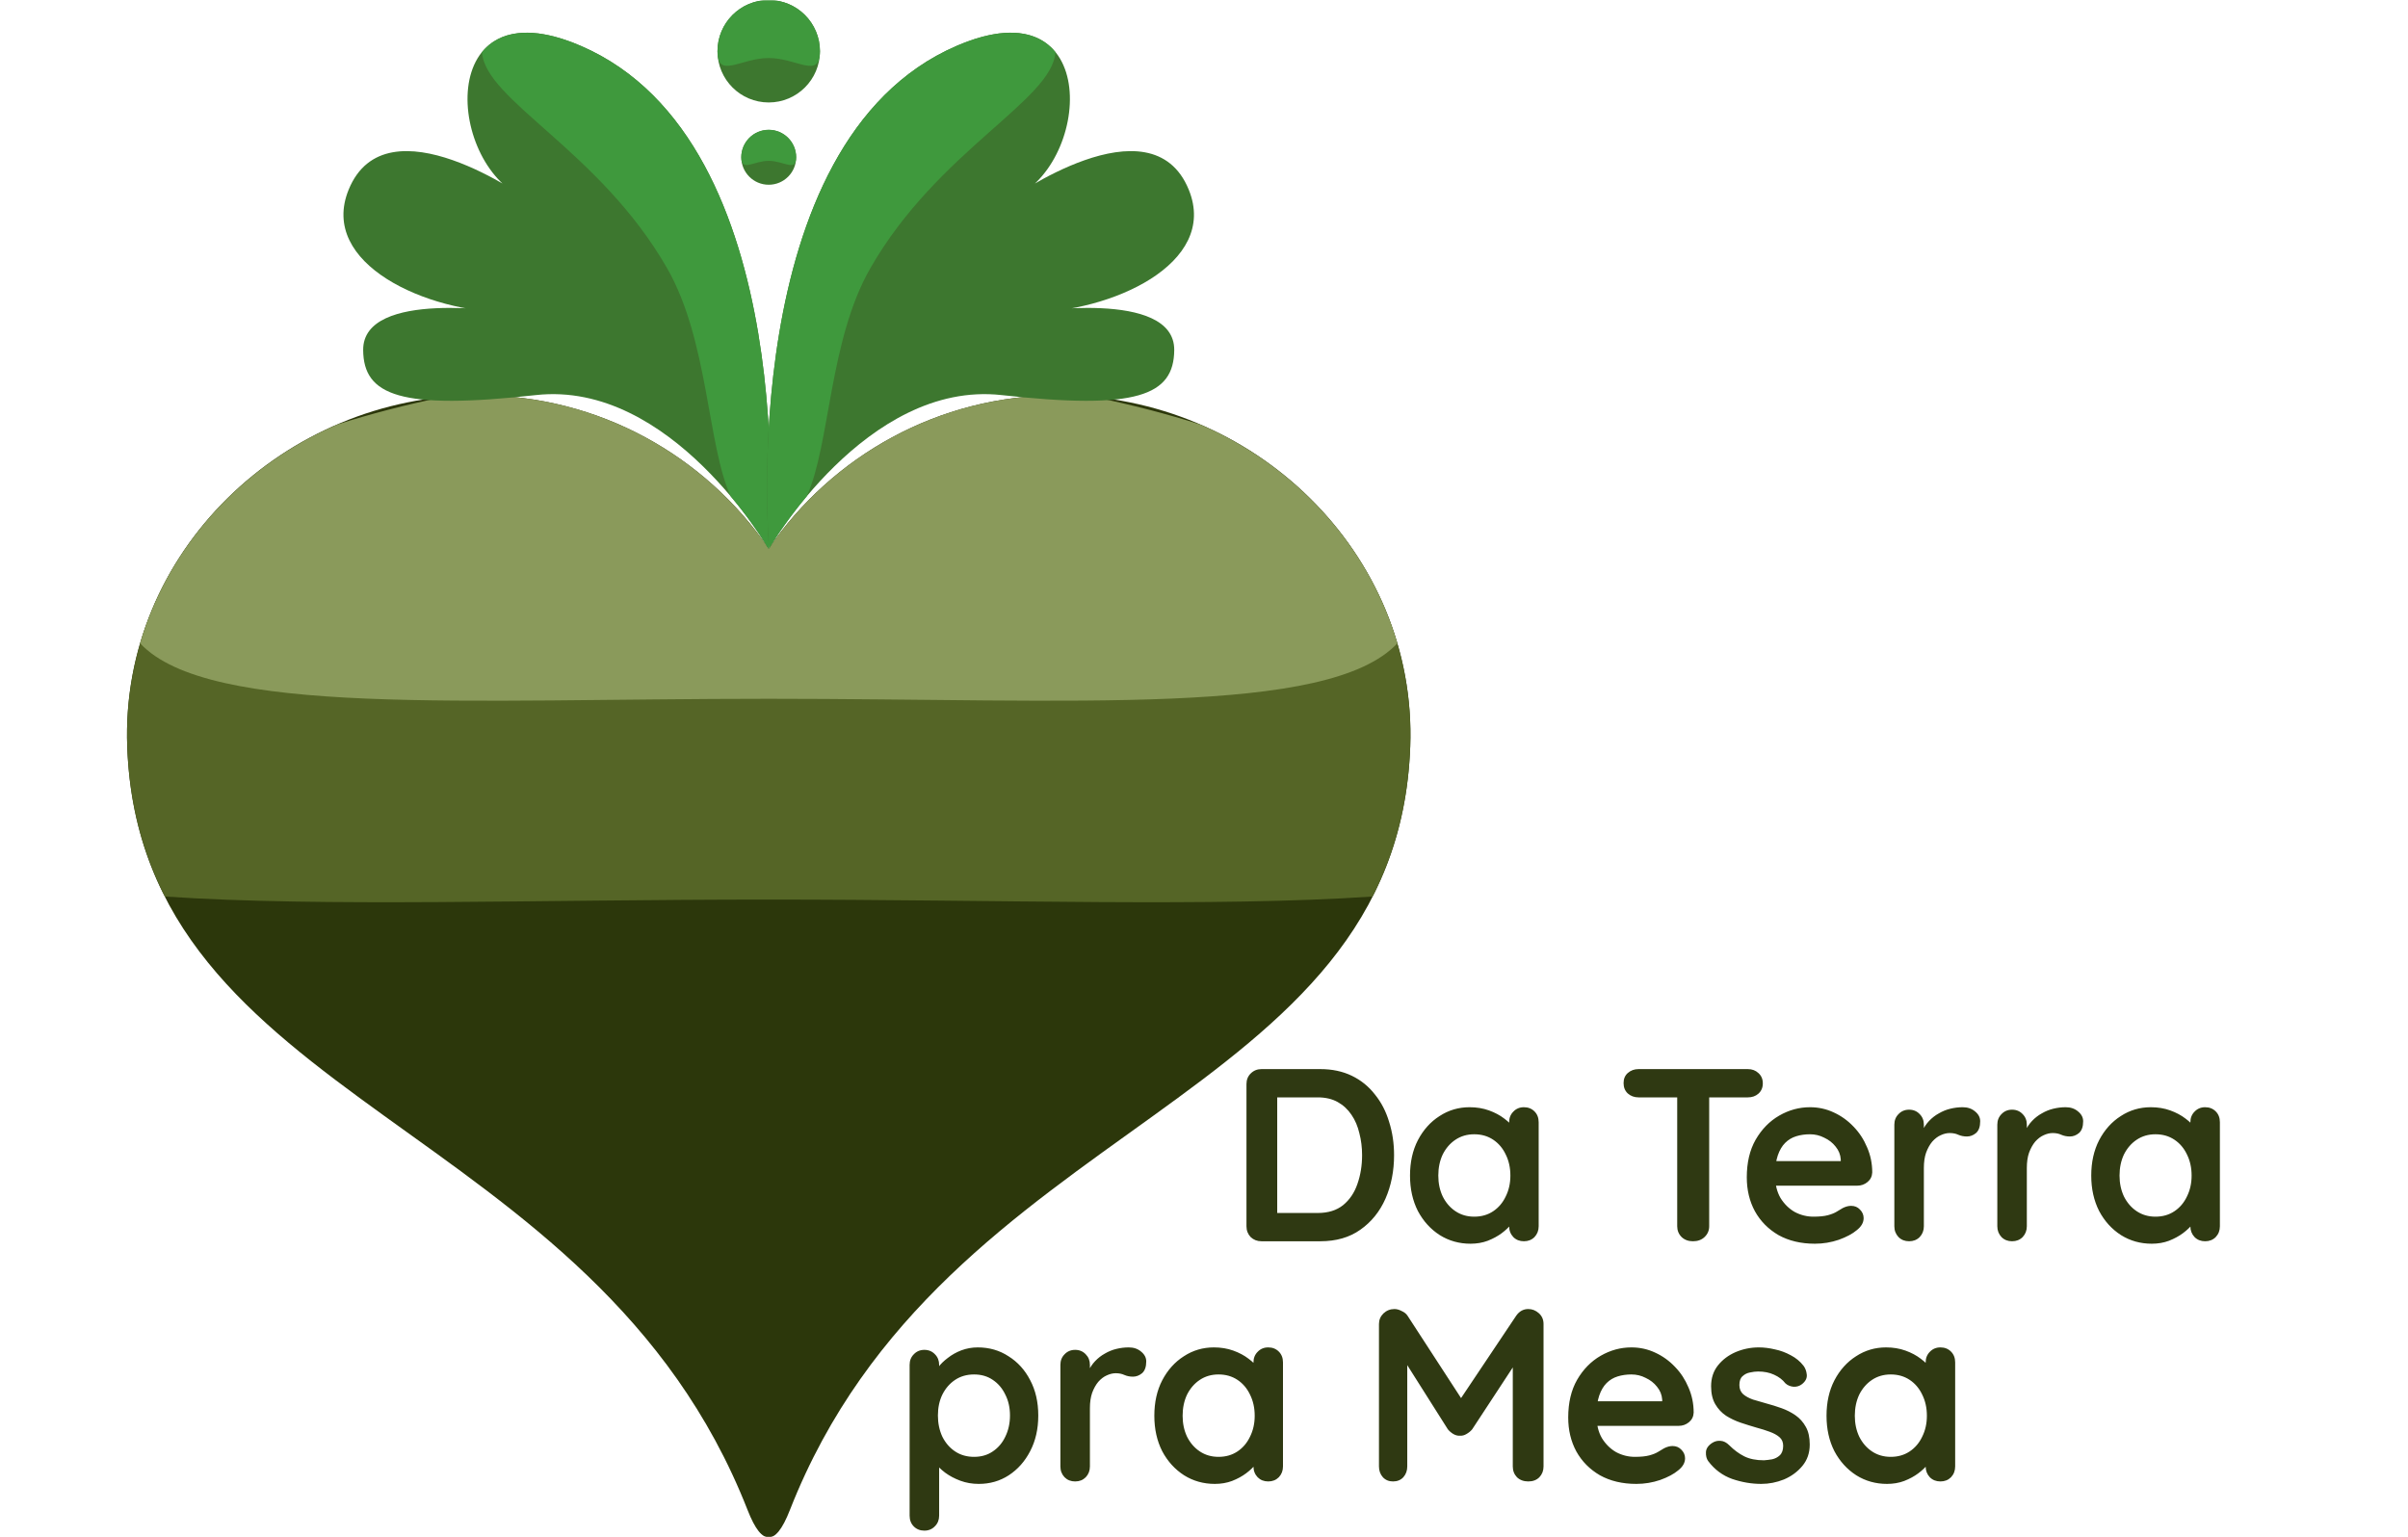 <svg width="1253" height="800" viewBox="0 0 1253 800" fill="none" xmlns="http://www.w3.org/2000/svg">
<path d="M687 556.4C693.144 556.4 698.605 557.552 703.384 559.856C708.163 562.16 712.173 565.403 715.416 569.584C718.744 573.68 721.219 578.459 722.84 583.92C724.547 589.296 725.4 595.056 725.4 601.2C725.4 609.477 723.907 617.029 720.92 623.856C717.933 630.597 713.581 635.973 707.864 639.984C702.232 643.995 695.277 646 687 646H656.408C654.189 646 652.312 645.275 650.776 643.824C649.325 642.288 648.6 640.411 648.6 638.192V564.208C648.6 561.989 649.325 560.155 650.776 558.704C652.312 557.168 654.189 556.4 656.408 556.4H687ZM685.72 631.28C691.096 631.28 695.491 629.915 698.904 627.184C702.317 624.368 704.792 620.699 706.328 616.176C707.949 611.568 708.76 606.576 708.76 601.2C708.76 597.189 708.291 593.392 707.352 589.808C706.499 586.139 705.133 582.939 703.256 580.208C701.379 577.392 698.989 575.173 696.088 573.552C693.187 571.931 689.731 571.12 685.72 571.12H663.32L664.6 569.968V632.688L663.832 631.28H685.72ZM792.964 576.24C795.183 576.24 797.017 576.965 798.468 578.416C799.919 579.867 800.644 581.744 800.644 584.048V638.192C800.644 640.411 799.919 642.288 798.468 643.824C797.017 645.275 795.183 646 792.964 646C790.745 646 788.911 645.275 787.46 643.824C786.009 642.288 785.284 640.411 785.284 638.192V631.92L788.1 633.072C788.1 634.181 787.503 635.547 786.308 637.168C785.113 638.704 783.492 640.24 781.444 641.776C779.396 643.312 776.964 644.635 774.148 645.744C771.417 646.768 768.431 647.28 765.188 647.28C759.3 647.28 753.967 645.787 749.188 642.8C744.409 639.728 740.612 635.547 737.796 630.256C735.065 624.88 733.7 618.736 733.7 611.824C733.7 604.827 735.065 598.683 737.796 593.392C740.612 588.016 744.367 583.835 749.06 580.848C753.753 577.776 758.959 576.24 764.676 576.24C768.345 576.24 771.716 576.795 774.788 577.904C777.86 579.013 780.505 580.421 782.724 582.128C785.028 583.835 786.777 585.584 787.972 587.376C789.252 589.083 789.892 590.533 789.892 591.728L785.284 593.392V584.048C785.284 581.829 786.009 579.995 787.46 578.544C788.911 577.008 790.745 576.24 792.964 576.24ZM767.108 633.2C770.863 633.2 774.148 632.261 776.964 630.384C779.78 628.507 781.956 625.947 783.492 622.704C785.113 619.461 785.924 615.835 785.924 611.824C785.924 607.728 785.113 604.059 783.492 600.816C781.956 597.573 779.78 595.013 776.964 593.136C774.148 591.259 770.863 590.32 767.108 590.32C763.439 590.32 760.196 591.259 757.38 593.136C754.564 595.013 752.345 597.573 750.724 600.816C749.188 604.059 748.42 607.728 748.42 611.824C748.42 615.835 749.188 619.461 750.724 622.704C752.345 625.947 754.564 628.507 757.38 630.384C760.196 632.261 763.439 633.2 767.108 633.2ZM880.926 646C878.537 646 876.574 645.275 875.038 643.824C873.502 642.288 872.734 640.411 872.734 638.192V563.952H889.374V638.192C889.374 640.411 888.563 642.288 886.942 643.824C885.406 645.275 883.401 646 880.926 646ZM852.638 571.12C850.419 571.12 848.542 570.437 847.006 569.072C845.555 567.707 844.83 565.915 844.83 563.696C844.83 561.477 845.555 559.728 847.006 558.448C848.542 557.083 850.419 556.4 852.638 556.4H909.47C911.689 556.4 913.523 557.083 914.974 558.448C916.51 559.813 917.278 561.605 917.278 563.824C917.278 566.043 916.51 567.835 914.974 569.2C913.523 570.48 911.689 571.12 909.47 571.12H852.638ZM944.396 647.28C937.143 647.28 930.828 645.787 925.452 642.8C920.161 639.728 916.065 635.589 913.164 630.384C910.348 625.179 908.94 619.291 908.94 612.72C908.94 605.04 910.476 598.512 913.548 593.136C916.705 587.675 920.801 583.493 925.836 580.592C930.871 577.691 936.204 576.24 941.836 576.24C946.188 576.24 950.284 577.136 954.124 578.928C958.049 580.72 961.505 583.195 964.492 586.352C967.479 589.424 969.825 593.008 971.532 597.104C973.324 601.2 974.22 605.552 974.22 610.16C974.135 612.208 973.324 613.872 971.788 615.152C970.252 616.432 968.46 617.072 966.412 617.072H917.516L913.676 604.272H960.652L957.836 606.832V603.376C957.665 600.901 956.769 598.683 955.148 596.72C953.612 594.757 951.649 593.221 949.26 592.112C946.956 590.917 944.481 590.32 941.836 590.32C939.276 590.32 936.887 590.661 934.668 591.344C932.449 592.027 930.529 593.179 928.908 594.8C927.287 596.421 926.007 598.597 925.068 601.328C924.129 604.059 923.66 607.515 923.66 611.696C923.66 616.304 924.599 620.229 926.476 623.472C928.439 626.629 930.913 629.061 933.9 630.768C936.972 632.389 940.215 633.2 943.628 633.2C946.785 633.2 949.303 632.944 951.18 632.432C953.057 631.92 954.551 631.323 955.66 630.64C956.855 629.872 957.921 629.232 958.86 628.72C960.396 627.952 961.847 627.568 963.212 627.568C965.089 627.568 966.625 628.208 967.82 629.488C969.1 630.768 969.74 632.261 969.74 633.968C969.74 636.272 968.545 638.363 966.156 640.24C963.937 642.117 960.823 643.781 956.812 645.232C952.801 646.597 948.663 647.28 944.396 647.28ZM993.4 646C991.181 646 989.347 645.275 987.896 643.824C986.445 642.288 985.72 640.411 985.72 638.192V585.328C985.72 583.109 986.445 581.275 987.896 579.824C989.347 578.288 991.181 577.52 993.4 577.52C995.619 577.52 997.453 578.288 998.904 579.824C1000.35 581.275 1001.08 583.109 1001.08 585.328V597.36L1000.18 588.784C1001.12 586.736 1002.32 584.944 1003.77 583.408C1005.3 581.787 1007.01 580.464 1008.89 579.44C1010.77 578.331 1012.77 577.52 1014.9 577.008C1017.04 576.496 1019.17 576.24 1021.3 576.24C1023.86 576.24 1026 576.965 1027.7 578.416C1029.5 579.867 1030.39 581.573 1030.39 583.536C1030.39 586.352 1029.67 588.4 1028.22 589.68C1026.77 590.875 1025.19 591.472 1023.48 591.472C1021.86 591.472 1020.37 591.173 1019 590.576C1017.72 589.979 1016.23 589.68 1014.52 589.68C1012.98 589.68 1011.41 590.064 1009.78 590.832C1008.25 591.515 1006.8 592.624 1005.43 594.16C1004.15 595.696 1003.09 597.616 1002.23 599.92C1001.46 602.139 1001.08 604.784 1001.08 607.856V638.192C1001.08 640.411 1000.35 642.288 998.904 643.824C997.453 645.275 995.619 646 993.4 646ZM1046.98 646C1044.76 646 1042.93 645.275 1041.48 643.824C1040.03 642.288 1039.3 640.411 1039.3 638.192V585.328C1039.3 583.109 1040.03 581.275 1041.48 579.824C1042.93 578.288 1044.76 577.52 1046.98 577.52C1049.2 577.52 1051.03 578.288 1052.48 579.824C1053.93 581.275 1054.66 583.109 1054.66 585.328V597.36L1053.76 588.784C1054.7 586.736 1055.9 584.944 1057.35 583.408C1058.88 581.787 1060.59 580.464 1062.47 579.44C1064.35 578.331 1066.35 577.52 1068.48 577.008C1070.62 576.496 1072.75 576.24 1074.88 576.24C1077.44 576.24 1079.58 576.965 1081.28 578.416C1083.08 579.867 1083.97 581.573 1083.97 583.536C1083.97 586.352 1083.25 588.4 1081.8 589.68C1080.35 590.875 1078.77 591.472 1077.06 591.472C1075.44 591.472 1073.95 591.173 1072.58 590.576C1071.3 589.979 1069.81 589.68 1068.1 589.68C1066.56 589.68 1064.99 590.064 1063.36 590.832C1061.83 591.515 1060.38 592.624 1059.01 594.16C1057.73 595.696 1056.67 597.616 1055.81 599.92C1055.04 602.139 1054.66 604.784 1054.66 607.856V638.192C1054.66 640.411 1053.93 642.288 1052.48 643.824C1051.03 645.275 1049.2 646 1046.98 646ZM1147.44 576.24C1149.66 576.24 1151.5 576.965 1152.95 578.416C1154.4 579.867 1155.12 581.744 1155.12 584.048V638.192C1155.12 640.411 1154.4 642.288 1152.95 643.824C1151.5 645.275 1149.66 646 1147.44 646C1145.23 646 1143.39 645.275 1141.94 643.824C1140.49 642.288 1139.76 640.411 1139.76 638.192V631.92L1142.58 633.072C1142.58 634.181 1141.98 635.547 1140.79 637.168C1139.59 638.704 1137.97 640.24 1135.92 641.776C1133.88 643.312 1131.44 644.635 1128.63 645.744C1125.9 646.768 1122.91 647.28 1119.67 647.28C1113.78 647.28 1108.45 645.787 1103.67 642.8C1098.89 639.728 1095.09 635.547 1092.28 630.256C1089.55 624.88 1088.18 618.736 1088.18 611.824C1088.18 604.827 1089.55 598.683 1092.28 593.392C1095.09 588.016 1098.85 583.835 1103.54 580.848C1108.23 577.776 1113.44 576.24 1119.16 576.24C1122.83 576.24 1126.2 576.795 1129.27 577.904C1132.34 579.013 1134.99 580.421 1137.2 582.128C1139.51 583.835 1141.26 585.584 1142.45 587.376C1143.73 589.083 1144.37 590.533 1144.37 591.728L1139.76 593.392V584.048C1139.76 581.829 1140.49 579.995 1141.94 578.544C1143.39 577.008 1145.23 576.24 1147.44 576.24ZM1121.59 633.2C1125.34 633.2 1128.63 632.261 1131.44 630.384C1134.26 628.507 1136.44 625.947 1137.97 622.704C1139.59 619.461 1140.4 615.835 1140.4 611.824C1140.4 607.728 1139.59 604.059 1137.97 600.816C1136.44 597.573 1134.26 595.013 1131.44 593.136C1128.63 591.259 1125.34 590.32 1121.59 590.32C1117.92 590.32 1114.68 591.259 1111.86 593.136C1109.04 595.013 1106.83 597.573 1105.2 600.816C1103.67 604.059 1102.9 607.728 1102.9 611.824C1102.9 615.835 1103.67 619.461 1105.2 622.704C1106.83 625.947 1109.04 628.507 1111.86 630.384C1114.68 632.261 1117.92 633.2 1121.59 633.2Z" fill="#2F3912"/>
<path d="M508.776 701.24C514.749 701.24 520.083 702.776 524.776 705.848C529.555 708.835 533.309 712.973 536.04 718.264C538.856 723.555 540.264 729.699 540.264 736.696C540.264 743.693 538.856 749.88 536.04 755.256C533.309 760.547 529.597 764.728 524.904 767.8C520.296 770.787 515.091 772.28 509.288 772.28C505.875 772.28 502.675 771.725 499.688 770.616C496.701 769.507 494.056 768.099 491.752 766.392C489.533 764.685 487.784 762.979 486.504 761.272C485.309 759.48 484.712 757.987 484.712 756.792L488.68 755.128V788.792C488.68 791.011 487.955 792.845 486.504 794.296C485.053 795.832 483.219 796.6 481 796.6C478.781 796.6 476.947 795.875 475.496 794.424C474.045 792.973 473.32 791.096 473.32 788.792V710.328C473.32 708.109 474.045 706.275 475.496 704.824C476.947 703.288 478.781 702.52 481 702.52C483.219 702.52 485.053 703.288 486.504 704.824C487.955 706.275 488.68 708.109 488.68 710.328V716.6L486.504 715.448C486.504 714.339 487.101 713.016 488.296 711.48C489.491 709.859 491.112 708.28 493.16 706.744C495.208 705.123 497.555 703.8 500.2 702.776C502.931 701.752 505.789 701.24 508.776 701.24ZM506.856 715.32C503.101 715.32 499.816 716.259 497 718.136C494.184 720.013 491.965 722.573 490.344 725.816C488.808 728.973 488.04 732.6 488.04 736.696C488.04 740.707 488.808 744.376 490.344 747.704C491.965 750.947 494.184 753.507 497 755.384C499.816 757.261 503.101 758.2 506.856 758.2C510.611 758.2 513.853 757.261 516.584 755.384C519.4 753.507 521.576 750.947 523.112 747.704C524.733 744.376 525.544 740.707 525.544 736.696C525.544 732.6 524.733 728.973 523.112 725.816C521.576 722.573 519.4 720.013 516.584 718.136C513.853 716.259 510.611 715.32 506.856 715.32ZM559.455 771C557.236 771 555.402 770.275 553.951 768.824C552.5 767.288 551.775 765.411 551.775 763.192V710.328C551.775 708.109 552.5 706.275 553.951 704.824C555.402 703.288 557.236 702.52 559.455 702.52C561.674 702.52 563.508 703.288 564.959 704.824C566.41 706.275 567.135 708.109 567.135 710.328V722.36L566.239 713.784C567.178 711.736 568.372 709.944 569.823 708.408C571.359 706.787 573.066 705.464 574.943 704.44C576.82 703.331 578.826 702.52 580.959 702.008C583.092 701.496 585.226 701.24 587.359 701.24C589.919 701.24 592.052 701.965 593.759 703.416C595.551 704.867 596.447 706.573 596.447 708.536C596.447 711.352 595.722 713.4 594.271 714.68C592.82 715.875 591.242 716.472 589.535 716.472C587.914 716.472 586.42 716.173 585.055 715.576C583.775 714.979 582.282 714.68 580.575 714.68C579.039 714.68 577.46 715.064 575.839 715.832C574.303 716.515 572.852 717.624 571.487 719.16C570.207 720.696 569.14 722.616 568.287 724.92C567.519 727.139 567.135 729.784 567.135 732.856V763.192C567.135 765.411 566.41 767.288 564.959 768.824C563.508 770.275 561.674 771 559.455 771ZM659.919 701.24C662.138 701.24 663.972 701.965 665.423 703.416C666.874 704.867 667.599 706.744 667.599 709.048V763.192C667.599 765.411 666.874 767.288 665.423 768.824C663.972 770.275 662.138 771 659.919 771C657.7 771 655.866 770.275 654.415 768.824C652.964 767.288 652.239 765.411 652.239 763.192V756.92L655.055 758.072C655.055 759.181 654.458 760.547 653.263 762.168C652.068 763.704 650.447 765.24 648.399 766.776C646.351 768.312 643.919 769.635 641.103 770.744C638.372 771.768 635.386 772.28 632.143 772.28C626.255 772.28 620.922 770.787 616.143 767.8C611.364 764.728 607.567 760.547 604.751 755.256C602.02 749.88 600.655 743.736 600.655 736.824C600.655 729.827 602.02 723.683 604.751 718.392C607.567 713.016 611.322 708.835 616.015 705.848C620.708 702.776 625.914 701.24 631.631 701.24C635.3 701.24 638.671 701.795 641.743 702.904C644.815 704.013 647.46 705.421 649.679 707.128C651.983 708.835 653.732 710.584 654.927 712.376C656.207 714.083 656.847 715.533 656.847 716.728L652.239 718.392V709.048C652.239 706.829 652.964 704.995 654.415 703.544C655.866 702.008 657.7 701.24 659.919 701.24ZM634.063 758.2C637.818 758.2 641.103 757.261 643.919 755.384C646.735 753.507 648.911 750.947 650.447 747.704C652.068 744.461 652.879 740.835 652.879 736.824C652.879 732.728 652.068 729.059 650.447 725.816C648.911 722.573 646.735 720.013 643.919 718.136C641.103 716.259 637.818 715.32 634.063 715.32C630.394 715.32 627.151 716.259 624.335 718.136C621.519 720.013 619.3 722.573 617.679 725.816C616.143 729.059 615.375 732.728 615.375 736.824C615.375 740.835 616.143 744.461 617.679 747.704C619.3 750.947 621.519 753.507 624.335 755.384C627.151 757.261 630.394 758.2 634.063 758.2ZM725.609 681.272C726.804 681.272 728.041 681.613 729.321 682.296C730.686 682.893 731.71 683.704 732.393 684.728L763.497 732.6L757.097 732.344L788.969 684.728C790.59 682.424 792.681 681.272 795.241 681.272C797.289 681.272 799.124 681.997 800.745 683.448C802.366 684.899 803.177 686.776 803.177 689.08V763.192C803.177 765.411 802.452 767.288 801.001 768.824C799.55 770.275 797.63 771 795.241 771C792.852 771 790.889 770.275 789.353 768.824C787.902 767.288 787.177 765.411 787.177 763.192V702.904L792.169 704.056L766.057 743.864C765.289 744.803 764.308 745.613 763.113 746.296C762.004 746.979 760.852 747.277 759.657 747.192C758.548 747.277 757.396 746.979 756.201 746.296C755.092 745.613 754.153 744.803 753.385 743.864L728.937 705.208L732.265 698.424V763.192C732.265 765.411 731.582 767.288 730.217 768.824C728.852 770.275 727.06 771 724.841 771C722.708 771 720.958 770.275 719.593 768.824C718.228 767.288 717.545 765.411 717.545 763.192V689.08C717.545 686.947 718.313 685.112 719.849 683.576C721.47 682.04 723.39 681.272 725.609 681.272ZM851.476 772.28C844.223 772.28 837.908 770.787 832.532 767.8C827.241 764.728 823.145 760.589 820.244 755.384C817.428 750.179 816.02 744.291 816.02 737.72C816.02 730.04 817.556 723.512 820.628 718.136C823.785 712.675 827.881 708.493 832.916 705.592C837.951 702.691 843.284 701.24 848.916 701.24C853.268 701.24 857.364 702.136 861.204 703.928C865.129 705.72 868.585 708.195 871.572 711.352C874.559 714.424 876.905 718.008 878.612 722.104C880.404 726.2 881.3 730.552 881.3 735.16C881.215 737.208 880.404 738.872 878.868 740.152C877.332 741.432 875.54 742.072 873.492 742.072H824.596L820.756 729.272H867.732L864.916 731.832V728.376C864.745 725.901 863.849 723.683 862.228 721.72C860.692 719.757 858.729 718.221 856.34 717.112C854.036 715.917 851.561 715.32 848.916 715.32C846.356 715.32 843.967 715.661 841.748 716.344C839.529 717.027 837.609 718.179 835.988 719.8C834.367 721.421 833.087 723.597 832.148 726.328C831.209 729.059 830.74 732.515 830.74 736.696C830.74 741.304 831.679 745.229 833.556 748.472C835.519 751.629 837.993 754.061 840.98 755.768C844.052 757.389 847.295 758.2 850.708 758.2C853.865 758.2 856.383 757.944 858.26 757.432C860.137 756.92 861.631 756.323 862.74 755.64C863.935 754.872 865.001 754.232 865.94 753.72C867.476 752.952 868.927 752.568 870.292 752.568C872.169 752.568 873.705 753.208 874.9 754.488C876.18 755.768 876.82 757.261 876.82 758.968C876.82 761.272 875.625 763.363 873.236 765.24C871.017 767.117 867.903 768.781 863.892 770.232C859.881 771.597 855.743 772.28 851.476 772.28ZM888.832 760.376C887.979 759.181 887.595 757.645 887.68 755.768C887.765 753.891 888.875 752.269 891.008 750.904C892.373 750.051 893.824 749.709 895.36 749.88C896.896 749.965 898.389 750.733 899.84 752.184C902.315 754.659 904.917 756.579 907.648 757.944C910.379 759.309 913.792 759.992 917.888 759.992C919.168 759.907 920.576 759.736 922.112 759.48C923.648 759.139 924.971 758.456 926.08 757.432C927.275 756.323 927.872 754.659 927.872 752.44C927.872 750.563 927.232 749.069 925.952 747.96C924.672 746.851 922.965 745.912 920.832 745.144C918.784 744.376 916.48 743.651 913.92 742.968C911.275 742.2 908.544 741.347 905.728 740.408C902.997 739.469 900.48 738.275 898.176 736.824C895.872 735.288 893.995 733.283 892.544 730.808C891.093 728.333 890.368 725.219 890.368 721.464C890.368 717.197 891.563 713.571 893.952 710.584C896.341 707.597 899.413 705.293 903.168 703.672C907.008 702.051 911.019 701.24 915.2 701.24C917.845 701.24 920.619 701.581 923.52 702.264C926.421 702.861 929.195 703.885 931.84 705.336C934.485 706.701 936.704 708.536 938.496 710.84C939.435 712.12 939.989 713.656 940.16 715.448C940.331 717.24 939.52 718.861 937.728 720.312C936.448 721.336 934.955 721.805 933.248 721.72C931.541 721.549 930.133 720.952 929.024 719.928C927.573 718.051 925.611 716.557 923.136 715.448C920.747 714.339 917.973 713.784 914.816 713.784C913.536 713.784 912.128 713.955 910.592 714.296C909.141 714.552 907.861 715.192 906.752 716.216C905.643 717.155 905.088 718.691 905.088 720.824C905.088 722.787 905.728 724.365 907.008 725.56C908.288 726.669 909.995 727.608 912.128 728.376C914.347 729.059 916.693 729.741 919.168 730.424C921.728 731.107 924.331 731.917 926.976 732.856C929.621 733.795 932.053 735.032 934.272 736.568C936.491 738.104 938.283 740.109 939.648 742.584C941.013 744.973 941.696 748.045 941.696 751.8C941.696 756.152 940.416 759.864 937.856 762.936C935.296 766.008 932.096 768.355 928.256 769.976C924.416 771.512 920.491 772.28 916.48 772.28C911.445 772.28 906.411 771.427 901.376 769.72C896.341 767.928 892.16 764.813 888.832 760.376ZM1009.69 701.24C1011.91 701.24 1013.75 701.965 1015.2 703.416C1016.65 704.867 1017.37 706.744 1017.37 709.048V763.192C1017.37 765.411 1016.65 767.288 1015.2 768.824C1013.75 770.275 1011.91 771 1009.69 771C1007.48 771 1005.64 770.275 1004.19 768.824C1002.74 767.288 1002.01 765.411 1002.01 763.192V756.92L1004.83 758.072C1004.83 759.181 1004.23 760.547 1003.04 762.168C1001.84 763.704 1000.22 765.24 998.174 766.776C996.126 768.312 993.694 769.635 990.878 770.744C988.147 771.768 985.161 772.28 981.918 772.28C976.03 772.28 970.697 770.787 965.918 767.8C961.139 764.728 957.342 760.547 954.526 755.256C951.795 749.88 950.43 743.736 950.43 736.824C950.43 729.827 951.795 723.683 954.526 718.392C957.342 713.016 961.097 708.835 965.79 705.848C970.483 702.776 975.689 701.24 981.406 701.24C985.075 701.24 988.446 701.795 991.518 702.904C994.59 704.013 997.235 705.421 999.454 707.128C1001.76 708.835 1003.51 710.584 1004.7 712.376C1005.98 714.083 1006.62 715.533 1006.62 716.728L1002.01 718.392V709.048C1002.01 706.829 1002.74 704.995 1004.19 703.544C1005.64 702.008 1007.48 701.24 1009.69 701.24ZM983.838 758.2C987.593 758.2 990.878 757.261 993.694 755.384C996.51 753.507 998.686 750.947 1000.22 747.704C1001.84 744.461 1002.65 740.835 1002.65 736.824C1002.65 732.728 1001.84 729.059 1000.22 725.816C998.686 722.573 996.51 720.013 993.694 718.136C990.878 716.259 987.593 715.32 983.838 715.32C980.169 715.32 976.926 716.259 974.11 718.136C971.294 720.013 969.075 722.573 967.454 725.816C965.918 729.059 965.15 732.728 965.15 736.824C965.15 740.835 965.918 744.461 967.454 747.704C969.075 750.947 971.294 753.507 974.11 755.384C976.926 757.261 980.169 758.2 983.838 758.2Z" fill="#2F3912"/>
<g clip-path="url(#clip0_21279_377)">
<mask id="mask0_21279_377" style="mask-type:luminance" maskUnits="userSpaceOnUse" x="0" y="0" width="800" height="800">
<path d="M800 0H0V800H800V0Z" fill="white"/>
</mask>
<g mask="url(#mask0_21279_377)">
<path d="M550.987 205.7C488.263 205.7 432.937 237.336 400 285.475C367.063 237.338 311.764 205.7 249.001 205.7C148.052 205.7 62.527 287.649 66.19 388.537C72.928 575.886 308.826 581.524 388.964 785.773C393.001 796.123 396.663 800.298 400 799.986C403.35 800.298 407.026 796.123 411.063 785.773C491.175 581.524 727.062 575.887 733.811 388.537C737.474 287.649 651.987 205.7 550.987 205.7Z" fill="#2C370B"/>
<path d="M400.001 468.173C521.376 468.173 631.776 472.173 714.187 466.586C725.613 444.223 732.712 418.761 733.812 388.535C735.524 341.485 717.7 298.699 688.1 266.299C670.575 261.311 652.037 256.749 632.575 252.699C624.2 251.861 615.738 251.412 607.201 251.412C521.125 251.412 445.201 294.825 400.014 360.874C354.827 294.824 278.939 251.412 192.827 251.412C184.277 251.412 175.816 251.874 167.453 252.699C148.003 256.736 129.465 261.299 111.977 266.274C82.353 298.699 64.502 341.485 66.216 388.535C67.303 418.759 74.415 444.223 85.828 466.586C168.227 472.173 278.614 468.173 400.001 468.173Z" fill="#556526"/>
<path d="M400.001 363.673C558.45 363.673 691.274 373.036 727.112 334.811C712.112 283.561 673.525 241.948 624.237 220.823C607.425 215.461 589.087 210.711 569.487 206.636C563.4 206.024 557.225 205.698 551 205.698C488.276 205.698 432.95 237.335 400.013 285.474C367.075 237.336 311.776 205.698 249.014 205.698C242.801 205.698 236.627 206.036 230.527 206.636C210.965 210.699 192.614 215.448 175.828 220.81C126.527 241.923 87.927 283.573 72.902 334.822C108.751 373.036 241.564 363.673 400.001 363.673Z" fill="#8A9A5B"/>
<path d="M399.824 285.474C399.824 285.474 418.261 74.05 302.312 23.912C225.187 -9.475 231.987 88.386 274.962 104.023C274.962 104.023 200.986 50.611 181.399 98.761C165.687 137.387 222.224 162.636 265.174 162.636C265.174 162.636 188.737 150.187 188.974 182.187C189.161 205.923 208.499 213.449 278.861 205.611C349.226 197.824 399.824 285.474 399.824 285.474Z" fill="#3D772F"/>
<path d="M302.325 23.913C276 12.513 259.45 16.426 250.8 27.137C252.437 52.263 312.037 78.35 347.125 139.587C368.675 177.162 368.012 231.561 380.176 258.225C392.738 273.188 399.837 285.475 399.837 285.475C399.837 285.475 418.263 74.05 302.325 23.913Z" fill="#3F993D"/>
<path d="M400.188 285.474C400.188 285.474 381.739 74.05 497.688 23.912C574.801 -9.475 568.014 88.386 525.038 104.023C525.038 104.023 599.014 50.611 618.588 98.761C634.313 137.387 577.776 162.636 534.814 162.636C534.814 162.636 611.25 150.187 611.014 182.187C610.827 205.923 591.489 213.449 521.139 205.611C450.776 197.824 400.188 285.474 400.188 285.474Z" fill="#3D772F"/>
<path d="M497.675 23.913C523.987 12.513 540.55 16.426 549.187 27.137C547.562 52.263 487.963 78.35 452.875 139.587C431.324 177.162 431.988 231.561 419.813 258.225C407.264 273.188 400.175 285.475 400.175 285.475C400.175 285.475 381.738 74.05 497.675 23.913Z" fill="#3F993D"/>
<path d="M400.001 53.323C414.725 53.323 426.662 41.386 426.662 26.662C426.662 11.937 414.725 0 400.001 0C385.276 0 373.339 11.937 373.339 26.662C373.339 41.386 385.276 53.323 400.001 53.323Z" fill="#3D772F"/>
<path d="M426.662 26.662C426.662 41.387 414.725 30.199 400.001 30.199C385.276 30.199 373.339 41.387 373.339 26.662C373.339 11.937 385.276 0 400.001 0C414.725 0 426.662 11.937 426.662 26.662Z" fill="#3F993D"/>
<path d="M400.001 96.149C407.884 96.149 414.275 89.758 414.275 81.875C414.275 73.991 407.884 67.601 400.001 67.601C392.117 67.601 385.727 73.991 385.727 81.875C385.727 89.758 392.117 96.149 400.001 96.149Z" fill="#3D772F"/>
<path d="M414.275 81.824C414.275 89.711 407.888 83.711 400.001 83.711C392.114 83.711 385.727 89.698 385.727 81.824C385.727 73.95 392.114 67.537 400.001 67.537C407.888 67.537 414.275 73.937 414.275 81.824Z" fill="#3F993D"/>
</g>
</g>
<defs>
<clipPath id="clip0_21279_377">
<rect width="800" height="800" fill="white"/>
</clipPath>
</defs>
</svg>
